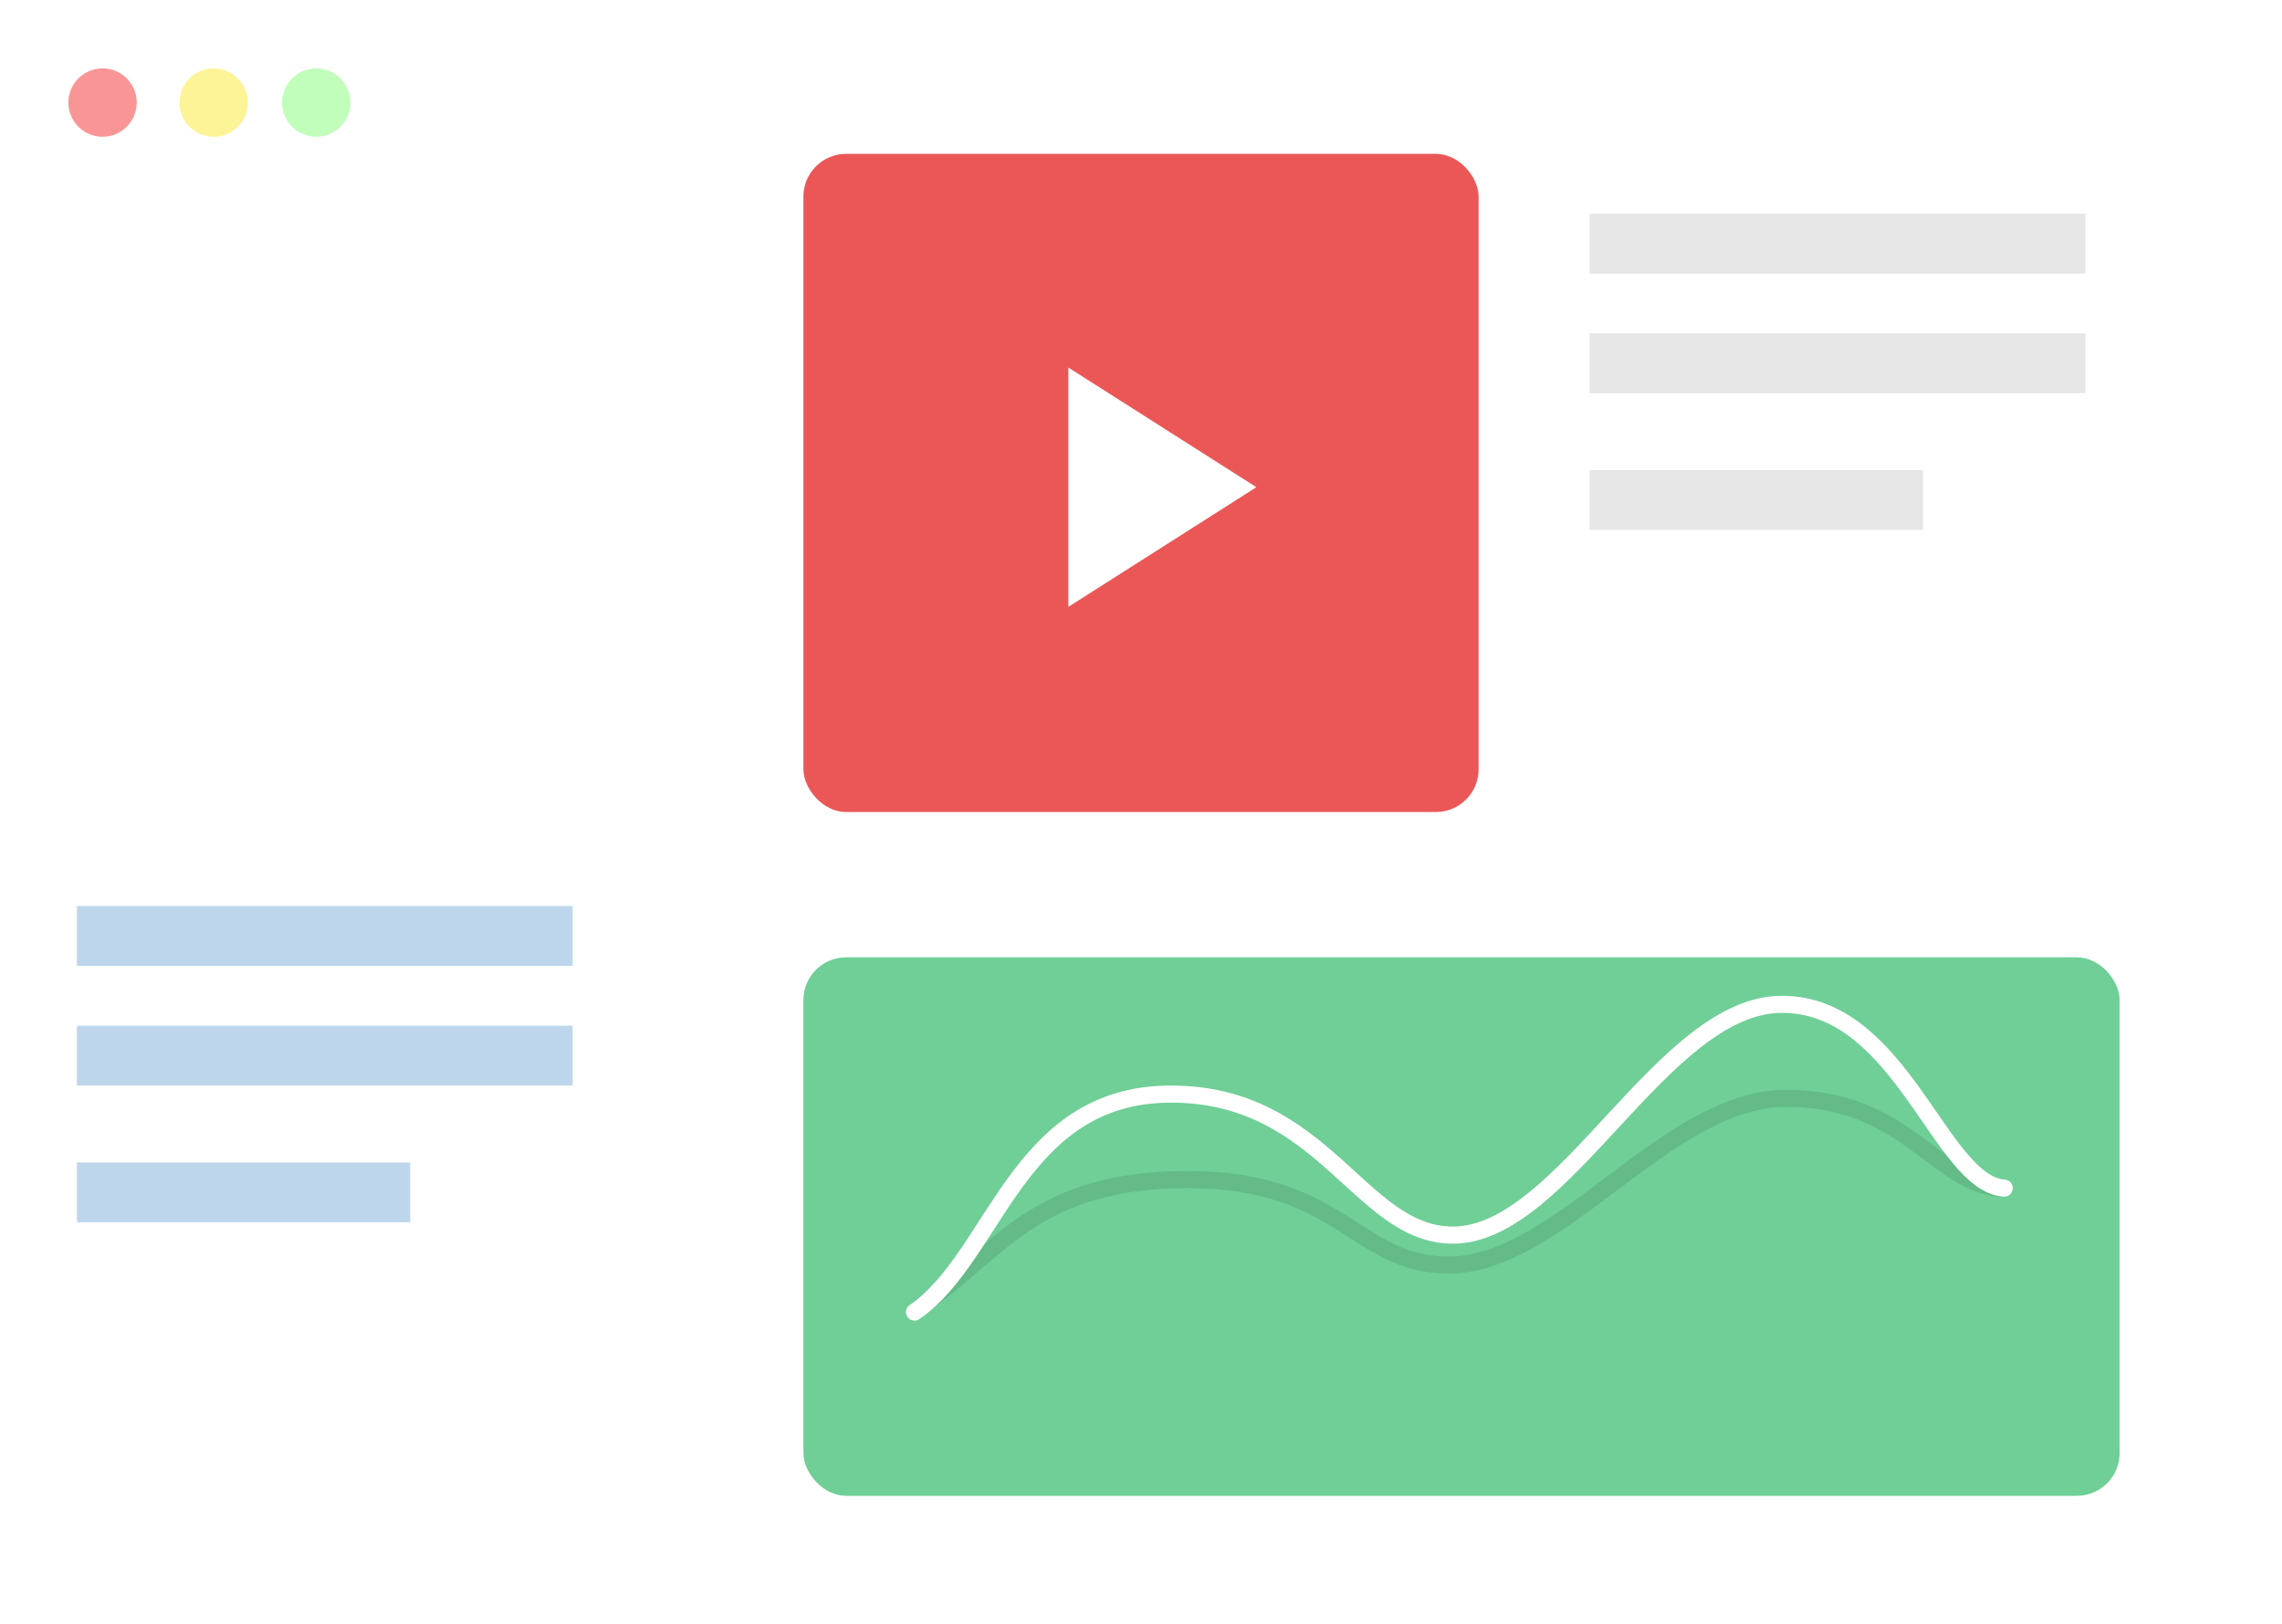 <svg width="267" height="190" fill="none" xmlns="http://www.w3.org/2000/svg"><rect opacity=".8" width="266.284" height="189.301" rx="5" fill="url(#a)"/><path d="M0 5a5 5 0 0 1 5-5h71.983v189.301H5a5 5 0 0 1-5-5V5Z" fill="#fff"/><circle cx="12" cy="12" r="4" fill="#FA9595"/><circle cx="25" cy="12" r="4" fill="#FDF397"/><circle cx="37" cy="12" r="4" fill="#C1FEBB"/><path opacity=".4" fill-rule="evenodd" clip-rule="evenodd" d="M9 106h58v7H9v-7Zm0 14h58v7H9v-7Zm39 16H9v7h39v-7Z" fill="#5A98D0"/><path opacity=".1" fill-rule="evenodd" clip-rule="evenodd" d="M186 25h58v7h-58v-7Zm0 14h58v7h-58v-7Zm39 16h-39v7h39v-7Z" fill="#000"/><rect x="94" y="18" width="79" height="77" rx="5" fill="#EB5757"/><g clip-path="url(#b)"><path d="M125 43v28l22-14-22-14Z" fill="#fff"/></g><g filter="url(#c)"><rect x="94" y="108" width="154" height="63" rx="5" fill="#6FCF97"/></g><path d="M107.5 153c9.5-6.5 13.5-15 31.5-15s19.58 10 30.5 10c13 0 25.5-19.5 39.5-19.5s17.5 10 25 10.5" stroke="#000" stroke-opacity=".1" stroke-width="2" stroke-linecap="round" stroke-linejoin="round"/><path d="M107 153.5c9.5-6.5 12-25.5 30-25.5s22.08 16.5 33 16.5c13 0 24.5-27 38.5-27s18.5 21 26 21.5" stroke="#fff" stroke-width="2" stroke-linecap="round" stroke-linejoin="round"/><defs><linearGradient id="a" x1="6.393" y1="69.155" x2="311.893" y2="102.655" gradientUnits="userSpaceOnUse"><stop offset=".127" stop-color="#fff"/><stop offset=".972" stop-color="#fff" stop-opacity=".8"/></linearGradient><clipPath id="b"><path fill="#fff" transform="translate(109 33)" d="M0 0h48v48H0z"/></clipPath><filter id="c" x="84" y="102" width="174" height="83" filterUnits="userSpaceOnUse" color-interpolation-filters="sRGB"><feFlood flood-opacity="0" result="BackgroundImageFix"/><feColorMatrix in="SourceAlpha" values="0 0 0 0 0 0 0 0 0 0 0 0 0 0 0 0 0 0 127 0" result="hardAlpha"/><feOffset dy="4"/><feGaussianBlur stdDeviation="5"/><feColorMatrix values="0 0 0 0 0.435 0 0 0 0 0.812 0 0 0 0 0.592 0 0 0 0.2 0"/><feBlend in2="BackgroundImageFix" result="effect1_dropShadow_0_1614"/><feBlend in="SourceGraphic" in2="effect1_dropShadow_0_1614" result="shape"/></filter></defs></svg>